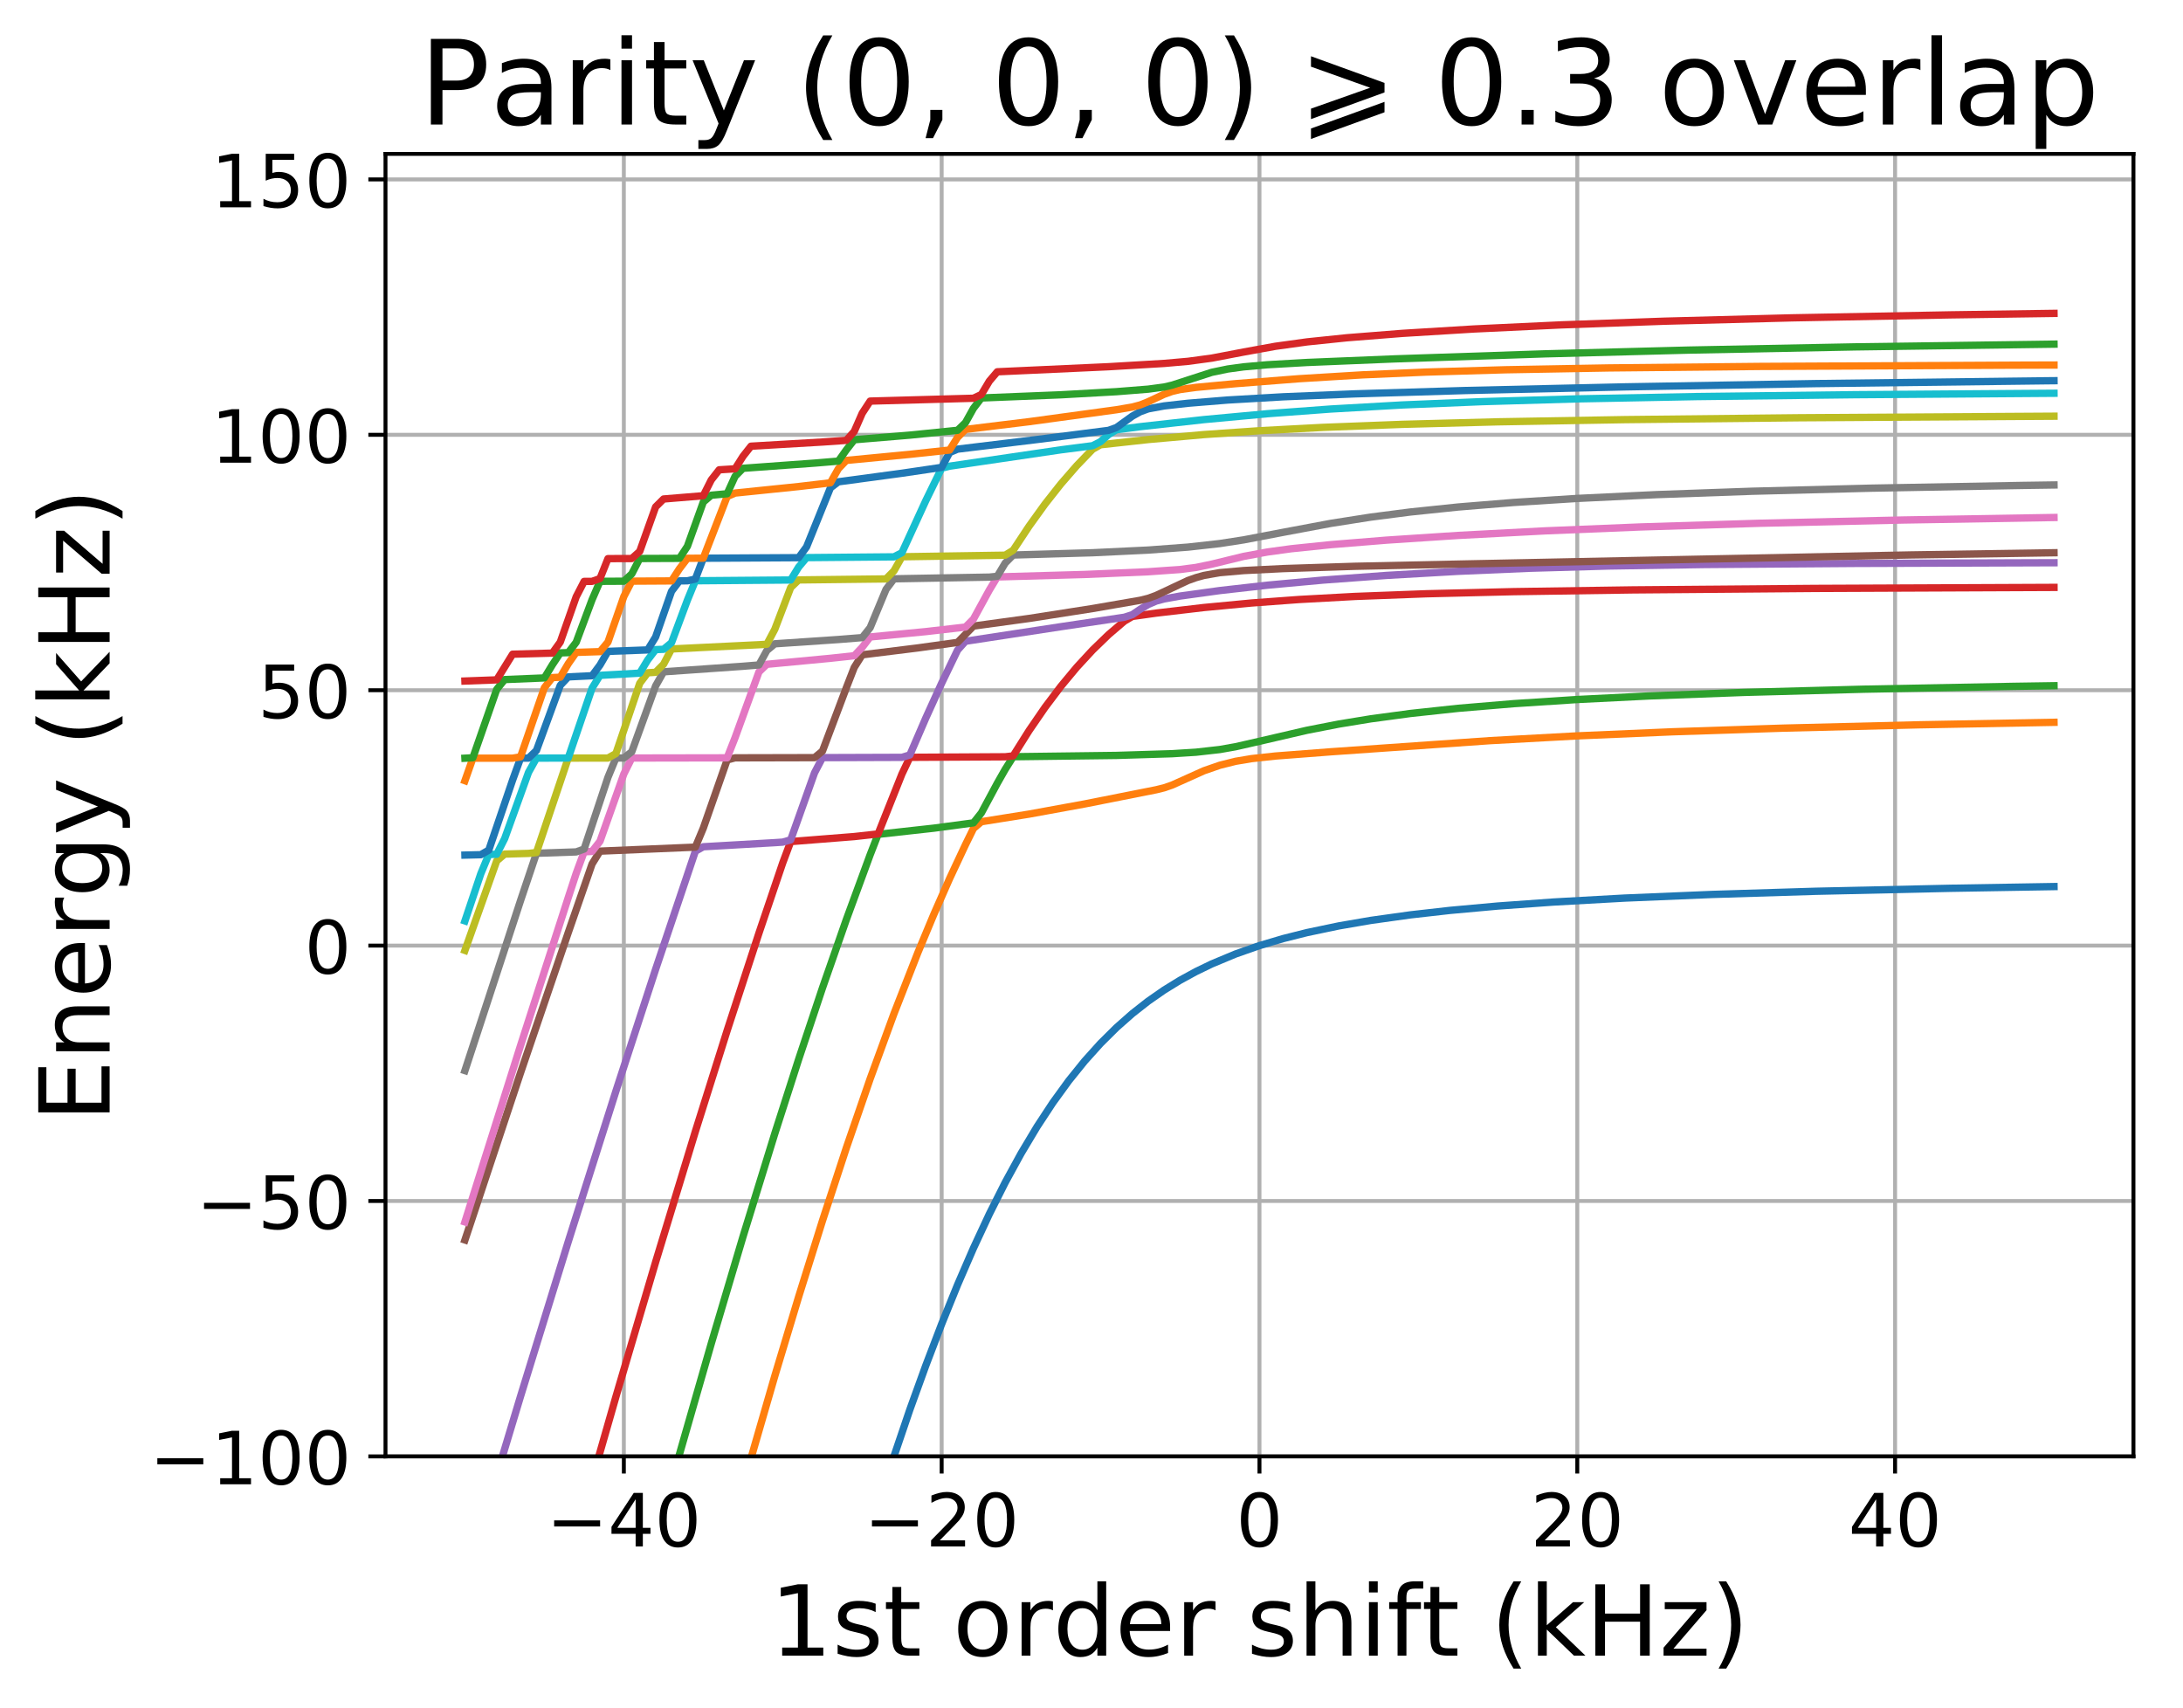 <?xml version="1.0" encoding="utf-8" standalone="no"?>
<!DOCTYPE svg PUBLIC "-//W3C//DTD SVG 1.1//EN"
  "http://www.w3.org/Graphics/SVG/1.1/DTD/svg11.dtd">
<!-- Created with matplotlib (http://matplotlib.org/) -->
<svg height="349pt" version="1.1" viewBox="0 0 446 349" width="446pt" xmlns="http://www.w3.org/2000/svg" xmlns:xlink="http://www.w3.org/1999/xlink">
 <defs>
  <style type="text/css">
*{stroke-linecap:butt;stroke-linejoin:round;}
  </style>
 </defs>
 <g id="figure_1">
  <g id="patch_1">
   <path d="M 0 349.622 
L 446.577 349.622 
L 446.577 0 
L 0 0 
z
" style="fill:none;"/>
  </g>
  <g id="axes_1">
   <g id="patch_2">
    <path d="M 78.757 297.548 
L 435.877 297.548 
L 435.877 31.436 
L 78.757 31.436 
z
" style="fill:none;"/>
   </g>
   <g id="matplotlib.axis_1">
    <g id="xtick_1">
     <g id="line2d_1">
      <path clip-path="url(#p79be7431d1)" d="M 127.455 297.548 
L 127.455 31.436 
" style="fill:none;stroke:#b0b0b0;stroke-linecap:square;stroke-width:0.8;"/>
     </g>
     <g id="line2d_2">
      <defs>
       <path d="M 0 0 
L 0 3.5 
" id="m005f0a59be" style="stroke:#000000;stroke-width:0.8;"/>
      </defs>
      <g>
       <use style="stroke:#000000;stroke-width:0.8;" x="127.455" xlink:href="#m005f0a59be" y="297.548"/>
      </g>
     </g>
     <g id="text_1">
      <!-- −40 -->
      <defs>
       <path d="M 10.594 35.5 
L 73.188 35.5 
L 73.188 27.203 
L 10.594 27.203 
z
" id="DejaVuSans-2212"/>
       <path d="M 37.797 64.312 
L 12.891 25.391 
L 37.797 25.391 
z
M 35.203 72.906 
L 47.609 72.906 
L 47.609 25.391 
L 58.016 25.391 
L 58.016 17.188 
L 47.609 17.188 
L 47.609 0 
L 37.797 0 
L 37.797 17.188 
L 4.891 17.188 
L 4.891 26.703 
z
" id="DejaVuSans-34"/>
       <path d="M 31.781 66.406 
Q 24.172 66.406 20.328 58.906 
Q 16.5 51.422 16.5 36.375 
Q 16.5 21.391 20.328 13.891 
Q 24.172 6.391 31.781 6.391 
Q 39.453 6.391 43.281 13.891 
Q 47.125 21.391 47.125 36.375 
Q 47.125 51.422 43.281 58.906 
Q 39.453 66.406 31.781 66.406 
z
M 31.781 74.219 
Q 44.047 74.219 50.516 64.516 
Q 56.984 54.828 56.984 36.375 
Q 56.984 17.969 50.516 8.266 
Q 44.047 -1.422 31.781 -1.422 
Q 19.531 -1.422 13.062 8.266 
Q 6.594 17.969 6.594 36.375 
Q 6.594 54.828 13.062 64.516 
Q 19.531 74.219 31.781 74.219 
z
" id="DejaVuSans-30"/>
      </defs>
      <g transform="translate(111.627 315.946)scale(0.15 -0.15)">
       <use xlink:href="#DejaVuSans-2212"/>
       <use x="83.789" xlink:href="#DejaVuSans-34"/>
       <use x="147.412" xlink:href="#DejaVuSans-30"/>
      </g>
     </g>
    </g>
    <g id="xtick_2">
     <g id="line2d_3">
      <path clip-path="url(#p79be7431d1)" d="M 192.386 297.548 
L 192.386 31.436 
" style="fill:none;stroke:#b0b0b0;stroke-linecap:square;stroke-width:0.8;"/>
     </g>
     <g id="line2d_4">
      <g>
       <use style="stroke:#000000;stroke-width:0.8;" x="192.386" xlink:href="#m005f0a59be" y="297.548"/>
      </g>
     </g>
     <g id="text_2">
      <!-- −20 -->
      <defs>
       <path d="M 19.188 8.297 
L 53.609 8.297 
L 53.609 0 
L 7.328 0 
L 7.328 8.297 
Q 12.938 14.109 22.625 23.891 
Q 32.328 33.688 34.812 36.531 
Q 39.547 41.844 41.422 45.531 
Q 43.312 49.219 43.312 52.781 
Q 43.312 58.594 39.234 62.25 
Q 35.156 65.922 28.609 65.922 
Q 23.969 65.922 18.812 64.312 
Q 13.672 62.703 7.812 59.422 
L 7.812 69.391 
Q 13.766 71.781 18.938 73 
Q 24.125 74.219 28.422 74.219 
Q 39.75 74.219 46.484 68.547 
Q 53.219 62.891 53.219 53.422 
Q 53.219 48.922 51.531 44.891 
Q 49.859 40.875 45.406 35.406 
Q 44.188 33.984 37.641 27.219 
Q 31.109 20.453 19.188 8.297 
z
" id="DejaVuSans-32"/>
      </defs>
      <g transform="translate(176.558 315.946)scale(0.15 -0.15)">
       <use xlink:href="#DejaVuSans-2212"/>
       <use x="83.789" xlink:href="#DejaVuSans-32"/>
       <use x="147.412" xlink:href="#DejaVuSans-30"/>
      </g>
     </g>
    </g>
    <g id="xtick_3">
     <g id="line2d_5">
      <path clip-path="url(#p79be7431d1)" d="M 257.317 297.548 
L 257.317 31.436 
" style="fill:none;stroke:#b0b0b0;stroke-linecap:square;stroke-width:0.8;"/>
     </g>
     <g id="line2d_6">
      <g>
       <use style="stroke:#000000;stroke-width:0.8;" x="257.317" xlink:href="#m005f0a59be" y="297.548"/>
      </g>
     </g>
     <g id="text_3">
      <!-- 0 -->
      <g transform="translate(252.545 315.946)scale(0.15 -0.15)">
       <use xlink:href="#DejaVuSans-30"/>
      </g>
     </g>
    </g>
    <g id="xtick_4">
     <g id="line2d_7">
      <path clip-path="url(#p79be7431d1)" d="M 322.248 297.548 
L 322.248 31.436 
" style="fill:none;stroke:#b0b0b0;stroke-linecap:square;stroke-width:0.8;"/>
     </g>
     <g id="line2d_8">
      <g>
       <use style="stroke:#000000;stroke-width:0.8;" x="322.248" xlink:href="#m005f0a59be" y="297.548"/>
      </g>
     </g>
     <g id="text_4">
      <!-- 20 -->
      <g transform="translate(312.704 315.946)scale(0.15 -0.15)">
       <use xlink:href="#DejaVuSans-32"/>
       <use x="63.623" xlink:href="#DejaVuSans-30"/>
      </g>
     </g>
    </g>
    <g id="xtick_5">
     <g id="line2d_9">
      <path clip-path="url(#p79be7431d1)" d="M 387.179 297.548 
L 387.179 31.436 
" style="fill:none;stroke:#b0b0b0;stroke-linecap:square;stroke-width:0.8;"/>
     </g>
     <g id="line2d_10">
      <g>
       <use style="stroke:#000000;stroke-width:0.8;" x="387.179" xlink:href="#m005f0a59be" y="297.548"/>
      </g>
     </g>
     <g id="text_5">
      <!-- 40 -->
      <g transform="translate(377.635 315.946)scale(0.15 -0.15)">
       <use xlink:href="#DejaVuSans-34"/>
       <use x="63.623" xlink:href="#DejaVuSans-30"/>
      </g>
     </g>
    </g>
    <g id="text_6">
     <!-- 1st order shift (kHz) -->
     <defs>
      <path d="M 12.406 8.297 
L 28.516 8.297 
L 28.516 63.922 
L 10.984 60.406 
L 10.984 69.391 
L 28.422 72.906 
L 38.281 72.906 
L 38.281 8.297 
L 54.391 8.297 
L 54.391 0 
L 12.406 0 
z
" id="DejaVuSans-31"/>
      <path d="M 44.281 53.078 
L 44.281 44.578 
Q 40.484 46.531 36.375 47.5 
Q 32.281 48.484 27.875 48.484 
Q 21.188 48.484 17.844 46.438 
Q 14.5 44.391 14.5 40.281 
Q 14.5 37.156 16.891 35.375 
Q 19.281 33.594 26.516 31.984 
L 29.594 31.297 
Q 39.156 29.25 43.188 25.516 
Q 47.219 21.781 47.219 15.094 
Q 47.219 7.469 41.188 3.016 
Q 35.156 -1.422 24.609 -1.422 
Q 20.219 -1.422 15.453 -0.562 
Q 10.688 0.297 5.422 2 
L 5.422 11.281 
Q 10.406 8.688 15.234 7.391 
Q 20.062 6.109 24.812 6.109 
Q 31.156 6.109 34.562 8.281 
Q 37.984 10.453 37.984 14.406 
Q 37.984 18.062 35.516 20.016 
Q 33.062 21.969 24.703 23.781 
L 21.578 24.516 
Q 13.234 26.266 9.516 29.906 
Q 5.812 33.547 5.812 39.891 
Q 5.812 47.609 11.281 51.797 
Q 16.75 56 26.812 56 
Q 31.781 56 36.172 55.266 
Q 40.578 54.547 44.281 53.078 
z
" id="DejaVuSans-73"/>
      <path d="M 18.312 70.219 
L 18.312 54.688 
L 36.812 54.688 
L 36.812 47.703 
L 18.312 47.703 
L 18.312 18.016 
Q 18.312 11.328 20.141 9.422 
Q 21.969 7.516 27.594 7.516 
L 36.812 7.516 
L 36.812 0 
L 27.594 0 
Q 17.188 0 13.234 3.875 
Q 9.281 7.766 9.281 18.016 
L 9.281 47.703 
L 2.688 47.703 
L 2.688 54.688 
L 9.281 54.688 
L 9.281 70.219 
z
" id="DejaVuSans-74"/>
      <path id="DejaVuSans-20"/>
      <path d="M 30.609 48.391 
Q 23.391 48.391 19.188 42.75 
Q 14.984 37.109 14.984 27.297 
Q 14.984 17.484 19.156 11.844 
Q 23.344 6.203 30.609 6.203 
Q 37.797 6.203 41.984 11.859 
Q 46.188 17.531 46.188 27.297 
Q 46.188 37.016 41.984 42.703 
Q 37.797 48.391 30.609 48.391 
z
M 30.609 56 
Q 42.328 56 49.016 48.375 
Q 55.719 40.766 55.719 27.297 
Q 55.719 13.875 49.016 6.219 
Q 42.328 -1.422 30.609 -1.422 
Q 18.844 -1.422 12.172 6.219 
Q 5.516 13.875 5.516 27.297 
Q 5.516 40.766 12.172 48.375 
Q 18.844 56 30.609 56 
z
" id="DejaVuSans-6f"/>
      <path d="M 41.109 46.297 
Q 39.594 47.172 37.812 47.578 
Q 36.031 48 33.891 48 
Q 26.266 48 22.188 43.047 
Q 18.109 38.094 18.109 28.812 
L 18.109 0 
L 9.078 0 
L 9.078 54.688 
L 18.109 54.688 
L 18.109 46.188 
Q 20.953 51.172 25.484 53.578 
Q 30.031 56 36.531 56 
Q 37.453 56 38.578 55.875 
Q 39.703 55.766 41.062 55.516 
z
" id="DejaVuSans-72"/>
      <path d="M 45.406 46.391 
L 45.406 75.984 
L 54.391 75.984 
L 54.391 0 
L 45.406 0 
L 45.406 8.203 
Q 42.578 3.328 38.25 0.953 
Q 33.938 -1.422 27.875 -1.422 
Q 17.969 -1.422 11.734 6.484 
Q 5.516 14.406 5.516 27.297 
Q 5.516 40.188 11.734 48.094 
Q 17.969 56 27.875 56 
Q 33.938 56 38.25 53.625 
Q 42.578 51.266 45.406 46.391 
z
M 14.797 27.297 
Q 14.797 17.391 18.875 11.75 
Q 22.953 6.109 30.078 6.109 
Q 37.203 6.109 41.297 11.75 
Q 45.406 17.391 45.406 27.297 
Q 45.406 37.203 41.297 42.844 
Q 37.203 48.484 30.078 48.484 
Q 22.953 48.484 18.875 42.844 
Q 14.797 37.203 14.797 27.297 
z
" id="DejaVuSans-64"/>
      <path d="M 56.203 29.594 
L 56.203 25.203 
L 14.891 25.203 
Q 15.484 15.922 20.484 11.062 
Q 25.484 6.203 34.422 6.203 
Q 39.594 6.203 44.453 7.469 
Q 49.312 8.734 54.109 11.281 
L 54.109 2.781 
Q 49.266 0.734 44.188 -0.344 
Q 39.109 -1.422 33.891 -1.422 
Q 20.797 -1.422 13.156 6.188 
Q 5.516 13.812 5.516 26.812 
Q 5.516 40.234 12.766 48.109 
Q 20.016 56 32.328 56 
Q 43.359 56 49.781 48.891 
Q 56.203 41.797 56.203 29.594 
z
M 47.219 32.234 
Q 47.125 39.594 43.094 43.984 
Q 39.062 48.391 32.422 48.391 
Q 24.906 48.391 20.391 44.141 
Q 15.875 39.891 15.188 32.172 
z
" id="DejaVuSans-65"/>
      <path d="M 54.891 33.016 
L 54.891 0 
L 45.906 0 
L 45.906 32.719 
Q 45.906 40.484 42.875 44.328 
Q 39.844 48.188 33.797 48.188 
Q 26.516 48.188 22.312 43.547 
Q 18.109 38.922 18.109 30.906 
L 18.109 0 
L 9.078 0 
L 9.078 75.984 
L 18.109 75.984 
L 18.109 46.188 
Q 21.344 51.125 25.703 53.562 
Q 30.078 56 35.797 56 
Q 45.219 56 50.047 50.172 
Q 54.891 44.344 54.891 33.016 
z
" id="DejaVuSans-68"/>
      <path d="M 9.422 54.688 
L 18.406 54.688 
L 18.406 0 
L 9.422 0 
z
M 9.422 75.984 
L 18.406 75.984 
L 18.406 64.594 
L 9.422 64.594 
z
" id="DejaVuSans-69"/>
      <path d="M 37.109 75.984 
L 37.109 68.5 
L 28.516 68.5 
Q 23.688 68.5 21.797 66.547 
Q 19.922 64.594 19.922 59.516 
L 19.922 54.688 
L 34.719 54.688 
L 34.719 47.703 
L 19.922 47.703 
L 19.922 0 
L 10.891 0 
L 10.891 47.703 
L 2.297 47.703 
L 2.297 54.688 
L 10.891 54.688 
L 10.891 58.5 
Q 10.891 67.625 15.141 71.797 
Q 19.391 75.984 28.609 75.984 
z
" id="DejaVuSans-66"/>
      <path d="M 31 75.875 
Q 24.469 64.656 21.281 53.656 
Q 18.109 42.672 18.109 31.391 
Q 18.109 20.125 21.312 9.062 
Q 24.516 -2 31 -13.188 
L 23.188 -13.188 
Q 15.875 -1.703 12.234 9.375 
Q 8.594 20.453 8.594 31.391 
Q 8.594 42.281 12.203 53.312 
Q 15.828 64.359 23.188 75.875 
z
" id="DejaVuSans-28"/>
      <path d="M 9.078 75.984 
L 18.109 75.984 
L 18.109 31.109 
L 44.922 54.688 
L 56.391 54.688 
L 27.391 29.109 
L 57.625 0 
L 45.906 0 
L 18.109 26.703 
L 18.109 0 
L 9.078 0 
z
" id="DejaVuSans-6b"/>
      <path d="M 9.812 72.906 
L 19.672 72.906 
L 19.672 43.016 
L 55.516 43.016 
L 55.516 72.906 
L 65.375 72.906 
L 65.375 0 
L 55.516 0 
L 55.516 34.719 
L 19.672 34.719 
L 19.672 0 
L 9.812 0 
z
" id="DejaVuSans-48"/>
      <path d="M 5.516 54.688 
L 48.188 54.688 
L 48.188 46.484 
L 14.406 7.172 
L 48.188 7.172 
L 48.188 0 
L 4.297 0 
L 4.297 8.203 
L 38.094 47.516 
L 5.516 47.516 
z
" id="DejaVuSans-7a"/>
      <path d="M 8.016 75.875 
L 15.828 75.875 
Q 23.141 64.359 26.781 53.312 
Q 30.422 42.281 30.422 31.391 
Q 30.422 20.453 26.781 9.375 
Q 23.141 -1.703 15.828 -13.188 
L 8.016 -13.188 
Q 14.5 -2 17.703 9.062 
Q 20.906 20.125 20.906 31.391 
Q 20.906 42.672 17.703 53.656 
Q 14.5 64.656 8.016 75.875 
z
" id="DejaVuSans-29"/>
     </defs>
     <g transform="translate(157.323 338.262)scale(0.2 -0.2)">
      <use xlink:href="#DejaVuSans-31"/>
      <use x="63.623" xlink:href="#DejaVuSans-73"/>
      <use x="115.723" xlink:href="#DejaVuSans-74"/>
      <use x="154.932" xlink:href="#DejaVuSans-20"/>
      <use x="186.719" xlink:href="#DejaVuSans-6f"/>
      <use x="247.9" xlink:href="#DejaVuSans-72"/>
      <use x="288.998" xlink:href="#DejaVuSans-64"/>
      <use x="352.475" xlink:href="#DejaVuSans-65"/>
      <use x="413.998" xlink:href="#DejaVuSans-72"/>
      <use x="455.111" xlink:href="#DejaVuSans-20"/>
      <use x="486.898" xlink:href="#DejaVuSans-73"/>
      <use x="538.998" xlink:href="#DejaVuSans-68"/>
      <use x="602.377" xlink:href="#DejaVuSans-69"/>
      <use x="630.16" xlink:href="#DejaVuSans-66"/>
      <use x="665.35" xlink:href="#DejaVuSans-74"/>
      <use x="704.559" xlink:href="#DejaVuSans-20"/>
      <use x="736.346" xlink:href="#DejaVuSans-28"/>
      <use x="775.359" xlink:href="#DejaVuSans-6b"/>
      <use x="833.27" xlink:href="#DejaVuSans-48"/>
      <use x="908.465" xlink:href="#DejaVuSans-7a"/>
      <use x="960.955" xlink:href="#DejaVuSans-29"/>
     </g>
    </g>
   </g>
   <g id="matplotlib.axis_2">
    <g id="ytick_1">
     <g id="line2d_11">
      <path clip-path="url(#p79be7431d1)" d="M 78.757 297.548 
L 435.877 297.548 
" style="fill:none;stroke:#b0b0b0;stroke-linecap:square;stroke-width:0.8;"/>
     </g>
     <g id="line2d_12">
      <defs>
       <path d="M 0 0 
L -3.5 0 
" id="mc3ce260a5b" style="stroke:#000000;stroke-width:0.8;"/>
      </defs>
      <g>
       <use style="stroke:#000000;stroke-width:0.8;" x="78.757" xlink:href="#mc3ce260a5b" y="297.548"/>
      </g>
     </g>
     <g id="text_7">
      <!-- −100 -->
      <g transform="translate(30.556 303.247)scale(0.15 -0.15)">
       <use xlink:href="#DejaVuSans-2212"/>
       <use x="83.789" xlink:href="#DejaVuSans-31"/>
       <use x="147.412" xlink:href="#DejaVuSans-30"/>
       <use x="211.035" xlink:href="#DejaVuSans-30"/>
      </g>
     </g>
    </g>
    <g id="ytick_2">
     <g id="line2d_13">
      <path clip-path="url(#p79be7431d1)" d="M 78.757 245.369 
L 435.877 245.369 
" style="fill:none;stroke:#b0b0b0;stroke-linecap:square;stroke-width:0.8;"/>
     </g>
     <g id="line2d_14">
      <g>
       <use style="stroke:#000000;stroke-width:0.8;" x="78.757" xlink:href="#mc3ce260a5b" y="245.369"/>
      </g>
     </g>
     <g id="text_8">
      <!-- −50 -->
      <defs>
       <path d="M 10.797 72.906 
L 49.516 72.906 
L 49.516 64.594 
L 19.828 64.594 
L 19.828 46.734 
Q 21.969 47.469 24.109 47.828 
Q 26.266 48.188 28.422 48.188 
Q 40.625 48.188 47.75 41.5 
Q 54.891 34.812 54.891 23.391 
Q 54.891 11.625 47.562 5.094 
Q 40.234 -1.422 26.906 -1.422 
Q 22.312 -1.422 17.547 -0.641 
Q 12.797 0.141 7.719 1.703 
L 7.719 11.625 
Q 12.109 9.234 16.797 8.062 
Q 21.484 6.891 26.703 6.891 
Q 35.156 6.891 40.078 11.328 
Q 45.016 15.766 45.016 23.391 
Q 45.016 31 40.078 35.438 
Q 35.156 39.891 26.703 39.891 
Q 22.75 39.891 18.812 39.016 
Q 14.891 38.141 10.797 36.281 
z
" id="DejaVuSans-35"/>
      </defs>
      <g transform="translate(40.1 251.068)scale(0.15 -0.15)">
       <use xlink:href="#DejaVuSans-2212"/>
       <use x="83.789" xlink:href="#DejaVuSans-35"/>
       <use x="147.412" xlink:href="#DejaVuSans-30"/>
      </g>
     </g>
    </g>
    <g id="ytick_3">
     <g id="line2d_15">
      <path clip-path="url(#p79be7431d1)" d="M 78.757 193.191 
L 435.877 193.191 
" style="fill:none;stroke:#b0b0b0;stroke-linecap:square;stroke-width:0.8;"/>
     </g>
     <g id="line2d_16">
      <g>
       <use style="stroke:#000000;stroke-width:0.8;" x="78.757" xlink:href="#mc3ce260a5b" y="193.191"/>
      </g>
     </g>
     <g id="text_9">
      <!-- 0 -->
      <g transform="translate(62.213 198.889)scale(0.15 -0.15)">
       <use xlink:href="#DejaVuSans-30"/>
      </g>
     </g>
    </g>
    <g id="ytick_4">
     <g id="line2d_17">
      <path clip-path="url(#p79be7431d1)" d="M 78.757 141.012 
L 435.877 141.012 
" style="fill:none;stroke:#b0b0b0;stroke-linecap:square;stroke-width:0.8;"/>
     </g>
     <g id="line2d_18">
      <g>
       <use style="stroke:#000000;stroke-width:0.8;" x="78.757" xlink:href="#mc3ce260a5b" y="141.012"/>
      </g>
     </g>
     <g id="text_10">
      <!-- 50 -->
      <g transform="translate(52.67 146.711)scale(0.15 -0.15)">
       <use xlink:href="#DejaVuSans-35"/>
       <use x="63.623" xlink:href="#DejaVuSans-30"/>
      </g>
     </g>
    </g>
    <g id="ytick_5">
     <g id="line2d_19">
      <path clip-path="url(#p79be7431d1)" d="M 78.757 88.833 
L 435.877 88.833 
" style="fill:none;stroke:#b0b0b0;stroke-linecap:square;stroke-width:0.8;"/>
     </g>
     <g id="line2d_20">
      <g>
       <use style="stroke:#000000;stroke-width:0.8;" x="78.757" xlink:href="#mc3ce260a5b" y="88.833"/>
      </g>
     </g>
     <g id="text_11">
      <!-- 100 -->
      <g transform="translate(43.126 94.532)scale(0.15 -0.15)">
       <use xlink:href="#DejaVuSans-31"/>
       <use x="63.623" xlink:href="#DejaVuSans-30"/>
       <use x="127.246" xlink:href="#DejaVuSans-30"/>
      </g>
     </g>
    </g>
    <g id="ytick_6">
     <g id="line2d_21">
      <path clip-path="url(#p79be7431d1)" d="M 78.757 36.654 
L 435.877 36.654 
" style="fill:none;stroke:#b0b0b0;stroke-linecap:square;stroke-width:0.8;"/>
     </g>
     <g id="line2d_22">
      <g>
       <use style="stroke:#000000;stroke-width:0.8;" x="78.757" xlink:href="#mc3ce260a5b" y="36.654"/>
      </g>
     </g>
     <g id="text_12">
      <!-- 150 -->
      <g transform="translate(43.126 42.353)scale(0.15 -0.15)">
       <use xlink:href="#DejaVuSans-31"/>
       <use x="63.623" xlink:href="#DejaVuSans-35"/>
       <use x="127.246" xlink:href="#DejaVuSans-30"/>
      </g>
     </g>
    </g>
    <g id="text_13">
     <!-- Energy (kHz) -->
     <defs>
      <path d="M 9.812 72.906 
L 55.906 72.906 
L 55.906 64.594 
L 19.672 64.594 
L 19.672 43.016 
L 54.391 43.016 
L 54.391 34.719 
L 19.672 34.719 
L 19.672 8.297 
L 56.781 8.297 
L 56.781 0 
L 9.812 0 
z
" id="DejaVuSans-45"/>
      <path d="M 54.891 33.016 
L 54.891 0 
L 45.906 0 
L 45.906 32.719 
Q 45.906 40.484 42.875 44.328 
Q 39.844 48.188 33.797 48.188 
Q 26.516 48.188 22.312 43.547 
Q 18.109 38.922 18.109 30.906 
L 18.109 0 
L 9.078 0 
L 9.078 54.688 
L 18.109 54.688 
L 18.109 46.188 
Q 21.344 51.125 25.703 53.562 
Q 30.078 56 35.797 56 
Q 45.219 56 50.047 50.172 
Q 54.891 44.344 54.891 33.016 
z
" id="DejaVuSans-6e"/>
      <path d="M 45.406 27.984 
Q 45.406 37.75 41.375 43.109 
Q 37.359 48.484 30.078 48.484 
Q 22.859 48.484 18.828 43.109 
Q 14.797 37.75 14.797 27.984 
Q 14.797 18.266 18.828 12.891 
Q 22.859 7.516 30.078 7.516 
Q 37.359 7.516 41.375 12.891 
Q 45.406 18.266 45.406 27.984 
z
M 54.391 6.781 
Q 54.391 -7.172 48.188 -13.984 
Q 42 -20.797 29.203 -20.797 
Q 24.469 -20.797 20.266 -20.094 
Q 16.062 -19.391 12.109 -17.922 
L 12.109 -9.188 
Q 16.062 -11.328 19.922 -12.344 
Q 23.781 -13.375 27.781 -13.375 
Q 36.625 -13.375 41.016 -8.766 
Q 45.406 -4.156 45.406 5.172 
L 45.406 9.625 
Q 42.625 4.781 38.281 2.391 
Q 33.938 0 27.875 0 
Q 17.828 0 11.672 7.656 
Q 5.516 15.328 5.516 27.984 
Q 5.516 40.672 11.672 48.328 
Q 17.828 56 27.875 56 
Q 33.938 56 38.281 53.609 
Q 42.625 51.219 45.406 46.391 
L 45.406 54.688 
L 54.391 54.688 
z
" id="DejaVuSans-67"/>
      <path d="M 32.172 -5.078 
Q 28.375 -14.844 24.75 -17.812 
Q 21.141 -20.797 15.094 -20.797 
L 7.906 -20.797 
L 7.906 -13.281 
L 13.188 -13.281 
Q 16.891 -13.281 18.938 -11.516 
Q 21 -9.766 23.484 -3.219 
L 25.094 0.875 
L 2.984 54.688 
L 12.5 54.688 
L 29.594 11.922 
L 46.688 54.688 
L 56.203 54.688 
z
" id="DejaVuSans-79"/>
     </defs>
     <g transform="translate(22.397 229.219)rotate(-90)scale(0.2 -0.2)">
      <use xlink:href="#DejaVuSans-45"/>
      <use x="63.184" xlink:href="#DejaVuSans-6e"/>
      <use x="126.562" xlink:href="#DejaVuSans-65"/>
      <use x="188.086" xlink:href="#DejaVuSans-72"/>
      <use x="229.184" xlink:href="#DejaVuSans-67"/>
      <use x="292.66" xlink:href="#DejaVuSans-79"/>
      <use x="351.84" xlink:href="#DejaVuSans-20"/>
      <use x="383.627" xlink:href="#DejaVuSans-28"/>
      <use x="422.641" xlink:href="#DejaVuSans-6b"/>
      <use x="480.551" xlink:href="#DejaVuSans-48"/>
      <use x="555.746" xlink:href="#DejaVuSans-7a"/>
      <use x="608.236" xlink:href="#DejaVuSans-29"/>
     </g>
    </g>
   </g>
   <g id="line2d_23">
    <path clip-path="url(#p79be7431d1)" d="M 166.476 350.622 
L 171.284 333.82 
L 176.153 317.616 
L 181.023 302.308 
L 185.893 287.974 
L 189.14 278.993 
L 192.386 270.496 
L 195.633 262.496 
L 198.879 255.007 
L 202.126 248.034 
L 205.372 241.581 
L 208.619 235.642 
L 211.865 230.21 
L 215.112 225.269 
L 218.358 220.798 
L 221.605 216.774 
L 224.852 213.166 
L 228.098 209.946 
L 231.345 207.079 
L 234.591 204.533 
L 237.838 202.275 
L 241.084 200.275 
L 244.331 198.502 
L 247.577 196.931 
L 252.447 194.898 
L 257.317 193.191 
L 262.187 191.749 
L 267.057 190.525 
L 273.55 189.163 
L 280.043 188.045 
L 288.159 186.909 
L 296.276 185.992 
L 306.015 185.106 
L 317.378 184.289 
L 331.988 183.479 
L 349.844 182.737 
L 370.946 182.09 
L 398.542 181.479 
L 419.644 181.13 
L 419.644 181.13 
" style="fill:none;stroke:#1f77b4;stroke-linecap:square;stroke-width:1.5;"/>
   </g>
   <g id="line2d_24">
    <path clip-path="url(#p79be7431d1)" d="M 138.904 350.622 
L 145.311 326.862 
L 151.804 303.548 
L 158.297 281.115 
L 163.167 264.942 
L 168.037 249.391 
L 172.907 234.525 
L 177.777 220.404 
L 182.646 207.092 
L 187.516 194.648 
L 190.763 186.861 
L 194.009 179.497 
L 197.256 172.566 
L 198.879 169.266 
L 200.502 167.88 
L 210.242 166.323 
L 221.605 164.249 
L 236.214 161.353 
L 237.838 160.954 
L 239.461 160.394 
L 245.954 157.475 
L 249.201 156.347 
L 252.447 155.534 
L 255.694 154.99 
L 260.564 154.461 
L 271.926 153.59 
L 304.392 151.317 
L 322.248 150.34 
L 341.727 149.505 
L 364.453 148.758 
L 392.049 148.08 
L 419.644 147.571 
L 419.644 147.571 
" style="fill:none;stroke:#ff7f0e;stroke-linecap:square;stroke-width:1.5;"/>
   </g>
   <g id="line2d_25">
    <path clip-path="url(#p79be7431d1)" d="M 124.09 350.622 
L 130.702 326.247 
L 138.818 297.107 
L 145.311 274.505 
L 151.804 252.632 
L 158.297 231.589 
L 163.167 216.42 
L 168.037 201.834 
L 172.907 187.885 
L 177.777 174.631 
L 179.4 170.457 
L 190.763 169.199 
L 198.879 168.117 
L 200.502 166.076 
L 203.749 160.031 
L 205.372 157.175 
L 206.996 154.601 
L 228.098 154.335 
L 239.461 153.984 
L 244.331 153.679 
L 249.201 153.131 
L 252.447 152.557 
L 257.317 151.448 
L 267.057 149.19 
L 273.55 147.925 
L 280.043 146.861 
L 288.159 145.765 
L 297.899 144.714 
L 309.262 143.758 
L 322.248 142.914 
L 336.857 142.187 
L 356.337 141.461 
L 380.686 140.806 
L 411.528 140.222 
L 419.644 140.099 
L 419.644 140.099 
" style="fill:none;stroke:#2ca02c;stroke-linecap:square;stroke-width:1.5;"/>
   </g>
   <g id="line2d_26">
    <path clip-path="url(#p79be7431d1)" d="M 107.342 350.622 
L 116.092 319.34 
L 125.832 285.359 
L 133.948 257.836 
L 142.065 231.169 
L 148.558 210.548 
L 155.051 190.655 
L 159.921 176.27 
L 161.544 171.94 
L 174.53 170.913 
L 179.4 170.375 
L 184.27 158.134 
L 185.893 154.724 
L 205.372 154.614 
L 206.996 154.429 
L 210.242 149.269 
L 213.489 144.54 
L 216.735 140.231 
L 219.982 136.326 
L 223.228 132.81 
L 226.475 129.665 
L 229.721 126.893 
L 231.345 125.942 
L 236.214 125.259 
L 245.954 124.119 
L 255.694 123.195 
L 265.433 122.478 
L 276.796 121.857 
L 291.406 121.307 
L 309.262 120.875 
L 333.611 120.518 
L 370.946 120.215 
L 419.644 120.006 
L 419.644 120.006 
" style="fill:none;stroke:#d62728;stroke-linecap:square;stroke-width:1.5;"/>
   </g>
   <g id="line2d_27">
    <path clip-path="url(#p79be7431d1)" d="M 94.99 322.948 
L 106.353 285.258 
L 116.092 253.685 
L 125.832 222.925 
L 133.948 198.025 
L 142.065 173.911 
L 143.688 172.994 
L 158.297 172.156 
L 159.921 172.049 
L 161.544 171.584 
L 166.414 157.888 
L 168.037 154.786 
L 184.27 154.73 
L 185.893 154.233 
L 189.14 146.71 
L 192.386 139.571 
L 195.633 132.827 
L 197.256 131.01 
L 216.735 128.036 
L 229.721 126.101 
L 231.345 125.577 
L 232.968 124.47 
L 234.591 123.499 
L 236.214 122.799 
L 237.838 122.364 
L 241.084 121.778 
L 249.201 120.655 
L 258.94 119.554 
L 270.303 118.511 
L 283.289 117.558 
L 297.899 116.72 
L 312.508 116.096 
L 328.741 115.635 
L 348.22 115.332 
L 379.062 115.108 
L 419.644 114.968 
L 419.644 114.968 
" style="fill:none;stroke:#9467bd;stroke-linecap:square;stroke-width:1.5;"/>
   </g>
   <g id="line2d_28">
    <path clip-path="url(#p79be7431d1)" d="M 94.99 253.336 
L 106.353 219.155 
L 116.092 190.54 
L 120.962 176.508 
L 122.585 173.89 
L 142.065 173.072 
L 143.688 169.19 
L 148.558 155.266 
L 150.181 154.828 
L 166.414 154.79 
L 168.037 153.446 
L 172.907 140.521 
L 174.53 136.351 
L 176.153 133.782 
L 187.516 132.373 
L 195.633 131.246 
L 198.879 127.911 
L 210.242 126.352 
L 223.228 124.323 
L 232.968 122.638 
L 234.591 122.236 
L 236.214 121.64 
L 242.708 118.597 
L 244.331 118.019 
L 245.954 117.566 
L 249.201 116.996 
L 254.07 116.568 
L 262.187 116.165 
L 276.796 115.695 
L 299.522 115.215 
L 346.597 114.257 
L 390.425 113.373 
L 419.644 112.928 
L 419.644 112.928 
" style="fill:none;stroke:#8c564b;stroke-linecap:square;stroke-width:1.5;"/>
   </g>
   <g id="line2d_29">
    <path clip-path="url(#p79be7431d1)" d="M 94.99 249.643 
L 106.353 213.598 
L 116.092 183.397 
L 117.716 178.437 
L 119.339 174.029 
L 120.962 173.945 
L 122.585 171.871 
L 127.455 158.116 
L 129.078 154.865 
L 148.558 154.831 
L 150.181 150.705 
L 155.051 137.283 
L 156.674 135.721 
L 169.66 134.492 
L 174.53 133.965 
L 176.153 132.254 
L 177.777 130.131 
L 189.14 129.042 
L 197.256 128.113 
L 198.879 126.486 
L 202.126 120.553 
L 203.749 117.87 
L 221.605 117.364 
L 234.591 116.811 
L 241.084 116.352 
L 244.331 115.934 
L 247.577 115.257 
L 254.07 113.676 
L 258.94 112.775 
L 263.81 112.108 
L 271.926 111.271 
L 283.289 110.351 
L 297.899 109.389 
L 315.755 108.451 
L 335.234 107.655 
L 359.583 106.902 
L 388.802 106.239 
L 419.644 105.725 
L 419.644 105.725 
" style="fill:none;stroke:#e377c2;stroke-linecap:square;stroke-width:1.5;"/>
   </g>
   <g id="line2d_30">
    <path clip-path="url(#p79be7431d1)" d="M 94.99 218.73 
L 106.353 183.98 
L 109.599 174.326 
L 117.716 174.05 
L 119.339 173.463 
L 124.209 158.81 
L 125.832 154.869 
L 127.455 154.867 
L 129.078 153.58 
L 133.948 140.135 
L 135.572 137.256 
L 151.804 136.12 
L 155.051 135.855 
L 156.674 132.897 
L 158.297 131.531 
L 171.284 130.655 
L 176.153 130.267 
L 177.777 128.229 
L 181.023 120.414 
L 182.646 118.252 
L 202.126 117.906 
L 203.749 117.74 
L 205.372 115.03 
L 206.996 113.391 
L 223.228 112.926 
L 234.591 112.381 
L 242.708 111.776 
L 249.201 111.051 
L 254.07 110.299 
L 262.187 108.747 
L 271.926 106.92 
L 280.043 105.647 
L 288.159 104.599 
L 297.899 103.584 
L 309.262 102.654 
L 322.248 101.831 
L 338.481 101.052 
L 357.96 100.361 
L 382.309 99.734 
L 413.151 99.175 
L 419.644 99.08 
L 419.644 99.08 
" style="fill:none;stroke:#7f7f7f;stroke-linecap:square;stroke-width:1.5;"/>
   </g>
   <g id="line2d_31">
    <path clip-path="url(#p79be7431d1)" d="M 94.99 194.172 
L 101.483 175.868 
L 103.106 174.492 
L 107.976 174.354 
L 109.599 174.182 
L 116.092 154.884 
L 124.209 154.871 
L 125.832 153.964 
L 130.702 139.596 
L 132.325 137.454 
L 133.948 137.351 
L 135.572 135.705 
L 137.195 132.586 
L 155.051 131.719 
L 156.674 131.626 
L 158.297 128.561 
L 161.544 120.038 
L 163.167 118.481 
L 181.023 118.274 
L 182.646 116.625 
L 184.27 113.747 
L 205.372 113.425 
L 206.996 112.422 
L 210.242 107.511 
L 213.489 103 
L 216.735 98.882 
L 219.982 95.144 
L 223.228 91.778 
L 224.852 90.866 
L 234.591 89.797 
L 245.954 88.786 
L 257.317 87.998 
L 270.303 87.313 
L 286.536 86.693 
L 306.015 86.18 
L 331.988 85.73 
L 367.7 85.349 
L 419.644 85.03 
L 419.644 85.03 
" style="fill:none;stroke:#bcbd22;stroke-linecap:square;stroke-width:1.5;"/>
   </g>
   <g id="line2d_32">
    <path clip-path="url(#p79be7431d1)" d="M 94.99 188.145 
L 98.236 178.491 
L 99.86 174.576 
L 101.483 174.53 
L 103.106 171.323 
L 107.976 157.801 
L 109.599 154.889 
L 116.092 154.867 
L 120.962 140.588 
L 122.585 137.976 
L 130.702 137.527 
L 132.325 134.837 
L 133.948 132.718 
L 135.572 132.652 
L 137.195 131.31 
L 140.441 122.609 
L 142.065 118.653 
L 161.544 118.496 
L 163.167 115.853 
L 164.79 113.923 
L 182.646 113.765 
L 184.27 112.916 
L 189.14 102.294 
L 192.386 95.648 
L 194.009 95.244 
L 216.735 91.899 
L 223.228 91.061 
L 224.852 90.231 
L 226.475 88.789 
L 228.098 87.803 
L 232.968 87.169 
L 245.954 85.725 
L 258.94 84.522 
L 271.926 83.561 
L 286.536 82.732 
L 302.769 82.056 
L 322.248 81.49 
L 346.597 81.023 
L 379.062 80.637 
L 419.644 80.346 
L 419.644 80.346 
" style="fill:none;stroke:#17becf;stroke-linecap:square;stroke-width:1.5;"/>
   </g>
   <g id="line2d_33">
    <path clip-path="url(#p79be7431d1)" d="M 94.99 174.697 
L 98.236 174.617 
L 99.86 173.685 
L 104.729 159.363 
L 106.353 154.893 
L 107.976 154.891 
L 109.599 153.326 
L 114.469 140.013 
L 116.092 138.29 
L 120.962 138.053 
L 122.585 135.868 
L 124.209 133.075 
L 132.325 132.78 
L 133.948 130.133 
L 137.195 120.808 
L 138.818 118.673 
L 140.441 118.662 
L 142.065 118.305 
L 143.688 114.047 
L 163.167 113.934 
L 164.79 111.723 
L 169.66 99.667 
L 171.284 98.437 
L 184.27 96.685 
L 192.386 95.486 
L 194.009 92.455 
L 195.633 91.761 
L 211.865 89.796 
L 226.475 87.928 
L 228.098 87.35 
L 231.345 85.014 
L 232.968 84.113 
L 234.591 83.528 
L 237.838 82.932 
L 242.708 82.387 
L 250.824 81.724 
L 262.187 81.066 
L 276.796 80.466 
L 299.522 79.781 
L 331.988 79.038 
L 370.946 78.37 
L 418.021 77.795 
L 419.644 77.779 
L 419.644 77.779 
" style="fill:none;stroke:#1f77b4;stroke-linecap:square;stroke-width:1.5;"/>
   </g>
   <g id="line2d_34">
    <path clip-path="url(#p79be7431d1)" d="M 94.99 159.499 
L 96.613 154.902 
L 104.729 154.894 
L 106.353 154.621 
L 111.222 140.5 
L 112.846 138.433 
L 114.469 138.357 
L 116.092 135.605 
L 117.716 133.286 
L 122.585 133.129 
L 124.209 131.176 
L 127.455 121.865 
L 129.078 118.731 
L 137.195 118.683 
L 138.818 116.192 
L 140.441 114.063 
L 143.688 114.037 
L 148.558 101.444 
L 150.181 100.735 
L 163.167 99.402 
L 169.66 98.636 
L 171.284 95.763 
L 172.907 94.066 
L 185.893 92.822 
L 194.009 91.944 
L 195.633 89.354 
L 197.256 87.734 
L 210.242 86.15 
L 228.098 83.71 
L 231.345 83.154 
L 232.968 82.723 
L 234.591 82.07 
L 237.838 80.551 
L 239.461 79.971 
L 241.084 79.589 
L 244.331 79.141 
L 252.447 78.383 
L 265.433 77.37 
L 278.42 76.581 
L 291.406 76.015 
L 307.638 75.543 
L 328.741 75.169 
L 359.583 74.862 
L 409.905 74.611 
L 419.644 74.579 
L 419.644 74.579 
" style="fill:none;stroke:#ff7f0e;stroke-linecap:square;stroke-width:1.5;"/>
   </g>
   <g id="line2d_35">
    <path clip-path="url(#p79be7431d1)" d="M 94.99 154.904 
L 96.613 154.813 
L 101.483 140.84 
L 103.106 138.836 
L 111.222 138.503 
L 112.846 135.828 
L 114.469 133.384 
L 116.092 133.335 
L 117.716 131.223 
L 120.962 122.52 
L 122.585 118.766 
L 127.455 118.74 
L 129.078 117.247 
L 130.702 114.104 
L 138.818 114.07 
L 140.441 111.61 
L 143.688 102.569 
L 145.311 101.177 
L 148.558 100.876 
L 150.181 97.308 
L 151.804 95.676 
L 166.414 94.613 
L 171.284 94.207 
L 172.907 91.922 
L 174.53 89.844 
L 185.893 88.895 
L 195.633 87.913 
L 197.256 86.343 
L 198.879 83.426 
L 200.502 81.308 
L 216.735 80.656 
L 228.098 80.021 
L 234.591 79.504 
L 237.838 79.068 
L 239.461 78.691 
L 247.577 76.064 
L 250.824 75.392 
L 254.07 74.947 
L 258.94 74.518 
L 267.057 74.055 
L 284.913 73.321 
L 315.755 72.288 
L 344.974 71.525 
L 379.062 70.867 
L 419.644 70.31 
L 419.644 70.31 
" style="fill:none;stroke:#2ca02c;stroke-linecap:square;stroke-width:1.5;"/>
   </g>
   <g id="line2d_36">
    <path clip-path="url(#p79be7431d1)" d="M 94.99 139.136 
L 101.483 138.897 
L 104.729 133.653 
L 112.846 133.431 
L 114.469 131.176 
L 117.716 121.932 
L 119.339 118.782 
L 120.962 118.774 
L 122.585 118.199 
L 124.209 114.128 
L 129.078 114.11 
L 130.702 112.655 
L 133.948 103.56 
L 135.572 101.947 
L 143.688 101.278 
L 145.311 98.053 
L 146.934 95.983 
L 150.181 95.78 
L 151.804 93.22 
L 153.428 91.159 
L 168.037 90.304 
L 172.907 89.964 
L 174.53 88.143 
L 176.153 84.429 
L 177.777 81.945 
L 198.879 81.362 
L 200.502 80.6 
L 202.126 77.868 
L 203.749 75.957 
L 226.475 74.921 
L 237.838 74.25 
L 242.708 73.822 
L 247.577 73.164 
L 254.07 71.923 
L 260.564 70.746 
L 267.057 69.848 
L 275.173 69.007 
L 286.536 68.107 
L 301.145 67.213 
L 319.001 66.372 
L 340.104 65.62 
L 366.076 64.937 
L 398.542 64.327 
L 419.644 64.025 
L 419.644 64.025 
" style="fill:none;stroke:#d62728;stroke-linecap:square;stroke-width:1.5;"/>
   </g>
   <g id="patch_3">
    <path d="M 78.757 297.548 
L 78.757 31.436 
" style="fill:none;stroke:#000000;stroke-linecap:square;stroke-linejoin:miter;stroke-width:0.8;"/>
   </g>
   <g id="patch_4">
    <path d="M 435.877 297.548 
L 435.877 31.436 
" style="fill:none;stroke:#000000;stroke-linecap:square;stroke-linejoin:miter;stroke-width:0.8;"/>
   </g>
   <g id="patch_5">
    <path d="M 78.757 297.548 
L 435.877 297.548 
" style="fill:none;stroke:#000000;stroke-linecap:square;stroke-linejoin:miter;stroke-width:0.8;"/>
   </g>
   <g id="patch_6">
    <path d="M 78.757 31.436 
L 435.877 31.436 
" style="fill:none;stroke:#000000;stroke-linecap:square;stroke-linejoin:miter;stroke-width:0.8;"/>
   </g>
   <g id="text_14">
    <!-- Parity (0, 0, 0) ⩾ 0.3 overlap -->
    <defs>
     <path d="M 19.672 64.797 
L 19.672 37.406 
L 32.078 37.406 
Q 38.969 37.406 42.719 40.969 
Q 46.484 44.531 46.484 51.125 
Q 46.484 57.672 42.719 61.234 
Q 38.969 64.797 32.078 64.797 
z
M 9.812 72.906 
L 32.078 72.906 
Q 44.344 72.906 50.609 67.359 
Q 56.891 61.812 56.891 51.125 
Q 56.891 40.328 50.609 34.812 
Q 44.344 29.297 32.078 29.297 
L 19.672 29.297 
L 19.672 0 
L 9.812 0 
z
" id="DejaVuSans-50"/>
     <path d="M 34.281 27.484 
Q 23.391 27.484 19.188 25 
Q 14.984 22.516 14.984 16.5 
Q 14.984 11.719 18.141 8.906 
Q 21.297 6.109 26.703 6.109 
Q 34.188 6.109 38.703 11.406 
Q 43.219 16.703 43.219 25.484 
L 43.219 27.484 
z
M 52.203 31.203 
L 52.203 0 
L 43.219 0 
L 43.219 8.297 
Q 40.141 3.328 35.547 0.953 
Q 30.953 -1.422 24.312 -1.422 
Q 15.922 -1.422 10.953 3.297 
Q 6 8.016 6 15.922 
Q 6 25.141 12.172 29.828 
Q 18.359 34.516 30.609 34.516 
L 43.219 34.516 
L 43.219 35.406 
Q 43.219 41.609 39.141 45 
Q 35.062 48.391 27.688 48.391 
Q 23 48.391 18.547 47.266 
Q 14.109 46.141 10.016 43.891 
L 10.016 52.203 
Q 14.938 54.109 19.578 55.047 
Q 24.219 56 28.609 56 
Q 40.484 56 46.344 49.844 
Q 52.203 43.703 52.203 31.203 
z
" id="DejaVuSans-61"/>
     <path d="M 11.719 12.406 
L 22.016 12.406 
L 22.016 4 
L 14.016 -11.625 
L 7.719 -11.625 
L 11.719 4 
z
" id="DejaVuSans-2c"/>
     <path d="M 10.594 -3.422 
L 73.188 19.281 
L 73.188 10.406 
L 10.594 -12.312 
z
M 10.594 49.219 
L 10.594 58.109 
L 73.188 35.406 
L 73.188 27.297 
L 10.594 4.594 
L 10.594 13.484 
L 60.984 31.297 
z
" id="DejaVuSans-2a7e"/>
     <path d="M 10.688 12.406 
L 21 12.406 
L 21 0 
L 10.688 0 
z
" id="DejaVuSans-2e"/>
     <path d="M 40.578 39.312 
Q 47.656 37.797 51.625 33 
Q 55.609 28.219 55.609 21.188 
Q 55.609 10.406 48.188 4.484 
Q 40.766 -1.422 27.094 -1.422 
Q 22.516 -1.422 17.656 -0.516 
Q 12.797 0.391 7.625 2.203 
L 7.625 11.719 
Q 11.719 9.328 16.594 8.109 
Q 21.484 6.891 26.812 6.891 
Q 36.078 6.891 40.938 10.547 
Q 45.797 14.203 45.797 21.188 
Q 45.797 27.641 41.281 31.266 
Q 36.766 34.906 28.719 34.906 
L 20.219 34.906 
L 20.219 43.016 
L 29.109 43.016 
Q 36.375 43.016 40.234 45.922 
Q 44.094 48.828 44.094 54.297 
Q 44.094 59.906 40.109 62.906 
Q 36.141 65.922 28.719 65.922 
Q 24.656 65.922 20.016 65.031 
Q 15.375 64.156 9.812 62.312 
L 9.812 71.094 
Q 15.438 72.656 20.344 73.438 
Q 25.25 74.219 29.594 74.219 
Q 40.828 74.219 47.359 69.109 
Q 53.906 64.016 53.906 55.328 
Q 53.906 49.266 50.438 45.094 
Q 46.969 40.922 40.578 39.312 
z
" id="DejaVuSans-33"/>
     <path d="M 2.984 54.688 
L 12.5 54.688 
L 29.594 8.797 
L 46.688 54.688 
L 56.203 54.688 
L 35.688 0 
L 23.484 0 
z
" id="DejaVuSans-76"/>
     <path d="M 9.422 75.984 
L 18.406 75.984 
L 18.406 0 
L 9.422 0 
z
" id="DejaVuSans-6c"/>
     <path d="M 18.109 8.203 
L 18.109 -20.797 
L 9.078 -20.797 
L 9.078 54.688 
L 18.109 54.688 
L 18.109 46.391 
Q 20.953 51.266 25.266 53.625 
Q 29.594 56 35.594 56 
Q 45.562 56 51.781 48.094 
Q 58.016 40.188 58.016 27.297 
Q 58.016 14.406 51.781 6.484 
Q 45.562 -1.422 35.594 -1.422 
Q 29.594 -1.422 25.266 0.953 
Q 20.953 3.328 18.109 8.203 
z
M 48.688 27.297 
Q 48.688 37.203 44.609 42.844 
Q 40.531 48.484 33.406 48.484 
Q 26.266 48.484 22.188 42.844 
Q 18.109 37.203 18.109 27.297 
Q 18.109 17.391 22.188 11.75 
Q 26.266 6.109 33.406 6.109 
Q 40.531 6.109 44.609 11.75 
Q 48.688 17.391 48.688 27.297 
z
" id="DejaVuSans-70"/>
    </defs>
    <g transform="translate(85.676 25.436)scale(0.24 -0.24)">
     <use xlink:href="#DejaVuSans-50"/>
     <use x="60.24" xlink:href="#DejaVuSans-61"/>
     <use x="121.52" xlink:href="#DejaVuSans-72"/>
     <use x="162.633" xlink:href="#DejaVuSans-69"/>
     <use x="190.416" xlink:href="#DejaVuSans-74"/>
     <use x="229.625" xlink:href="#DejaVuSans-79"/>
     <use x="288.805" xlink:href="#DejaVuSans-20"/>
     <use x="320.592" xlink:href="#DejaVuSans-28"/>
     <use x="359.605" xlink:href="#DejaVuSans-30"/>
     <use x="423.229" xlink:href="#DejaVuSans-2c"/>
     <use x="455.016" xlink:href="#DejaVuSans-20"/>
     <use x="486.803" xlink:href="#DejaVuSans-30"/>
     <use x="550.426" xlink:href="#DejaVuSans-2c"/>
     <use x="582.213" xlink:href="#DejaVuSans-20"/>
     <use x="614" xlink:href="#DejaVuSans-30"/>
     <use x="677.623" xlink:href="#DejaVuSans-29"/>
     <use x="716.637" xlink:href="#DejaVuSans-20"/>
     <use x="748.424" xlink:href="#DejaVuSans-2a7e"/>
     <use x="832.213" xlink:href="#DejaVuSans-20"/>
     <use x="864" xlink:href="#DejaVuSans-30"/>
     <use x="927.623" xlink:href="#DejaVuSans-2e"/>
     <use x="959.41" xlink:href="#DejaVuSans-33"/>
     <use x="1023.033" xlink:href="#DejaVuSans-20"/>
     <use x="1054.82" xlink:href="#DejaVuSans-6f"/>
     <use x="1116.002" xlink:href="#DejaVuSans-76"/>
     <use x="1175.182" xlink:href="#DejaVuSans-65"/>
     <use x="1236.705" xlink:href="#DejaVuSans-72"/>
     <use x="1277.818" xlink:href="#DejaVuSans-6c"/>
     <use x="1305.602" xlink:href="#DejaVuSans-61"/>
     <use x="1366.881" xlink:href="#DejaVuSans-70"/>
    </g>
   </g>
  </g>
 </g>
 <defs>
  <clipPath id="p79be7431d1">
   <rect height="266.112" width="357.12" x="78.757" y="31.436"/>
  </clipPath>
 </defs>
</svg>
